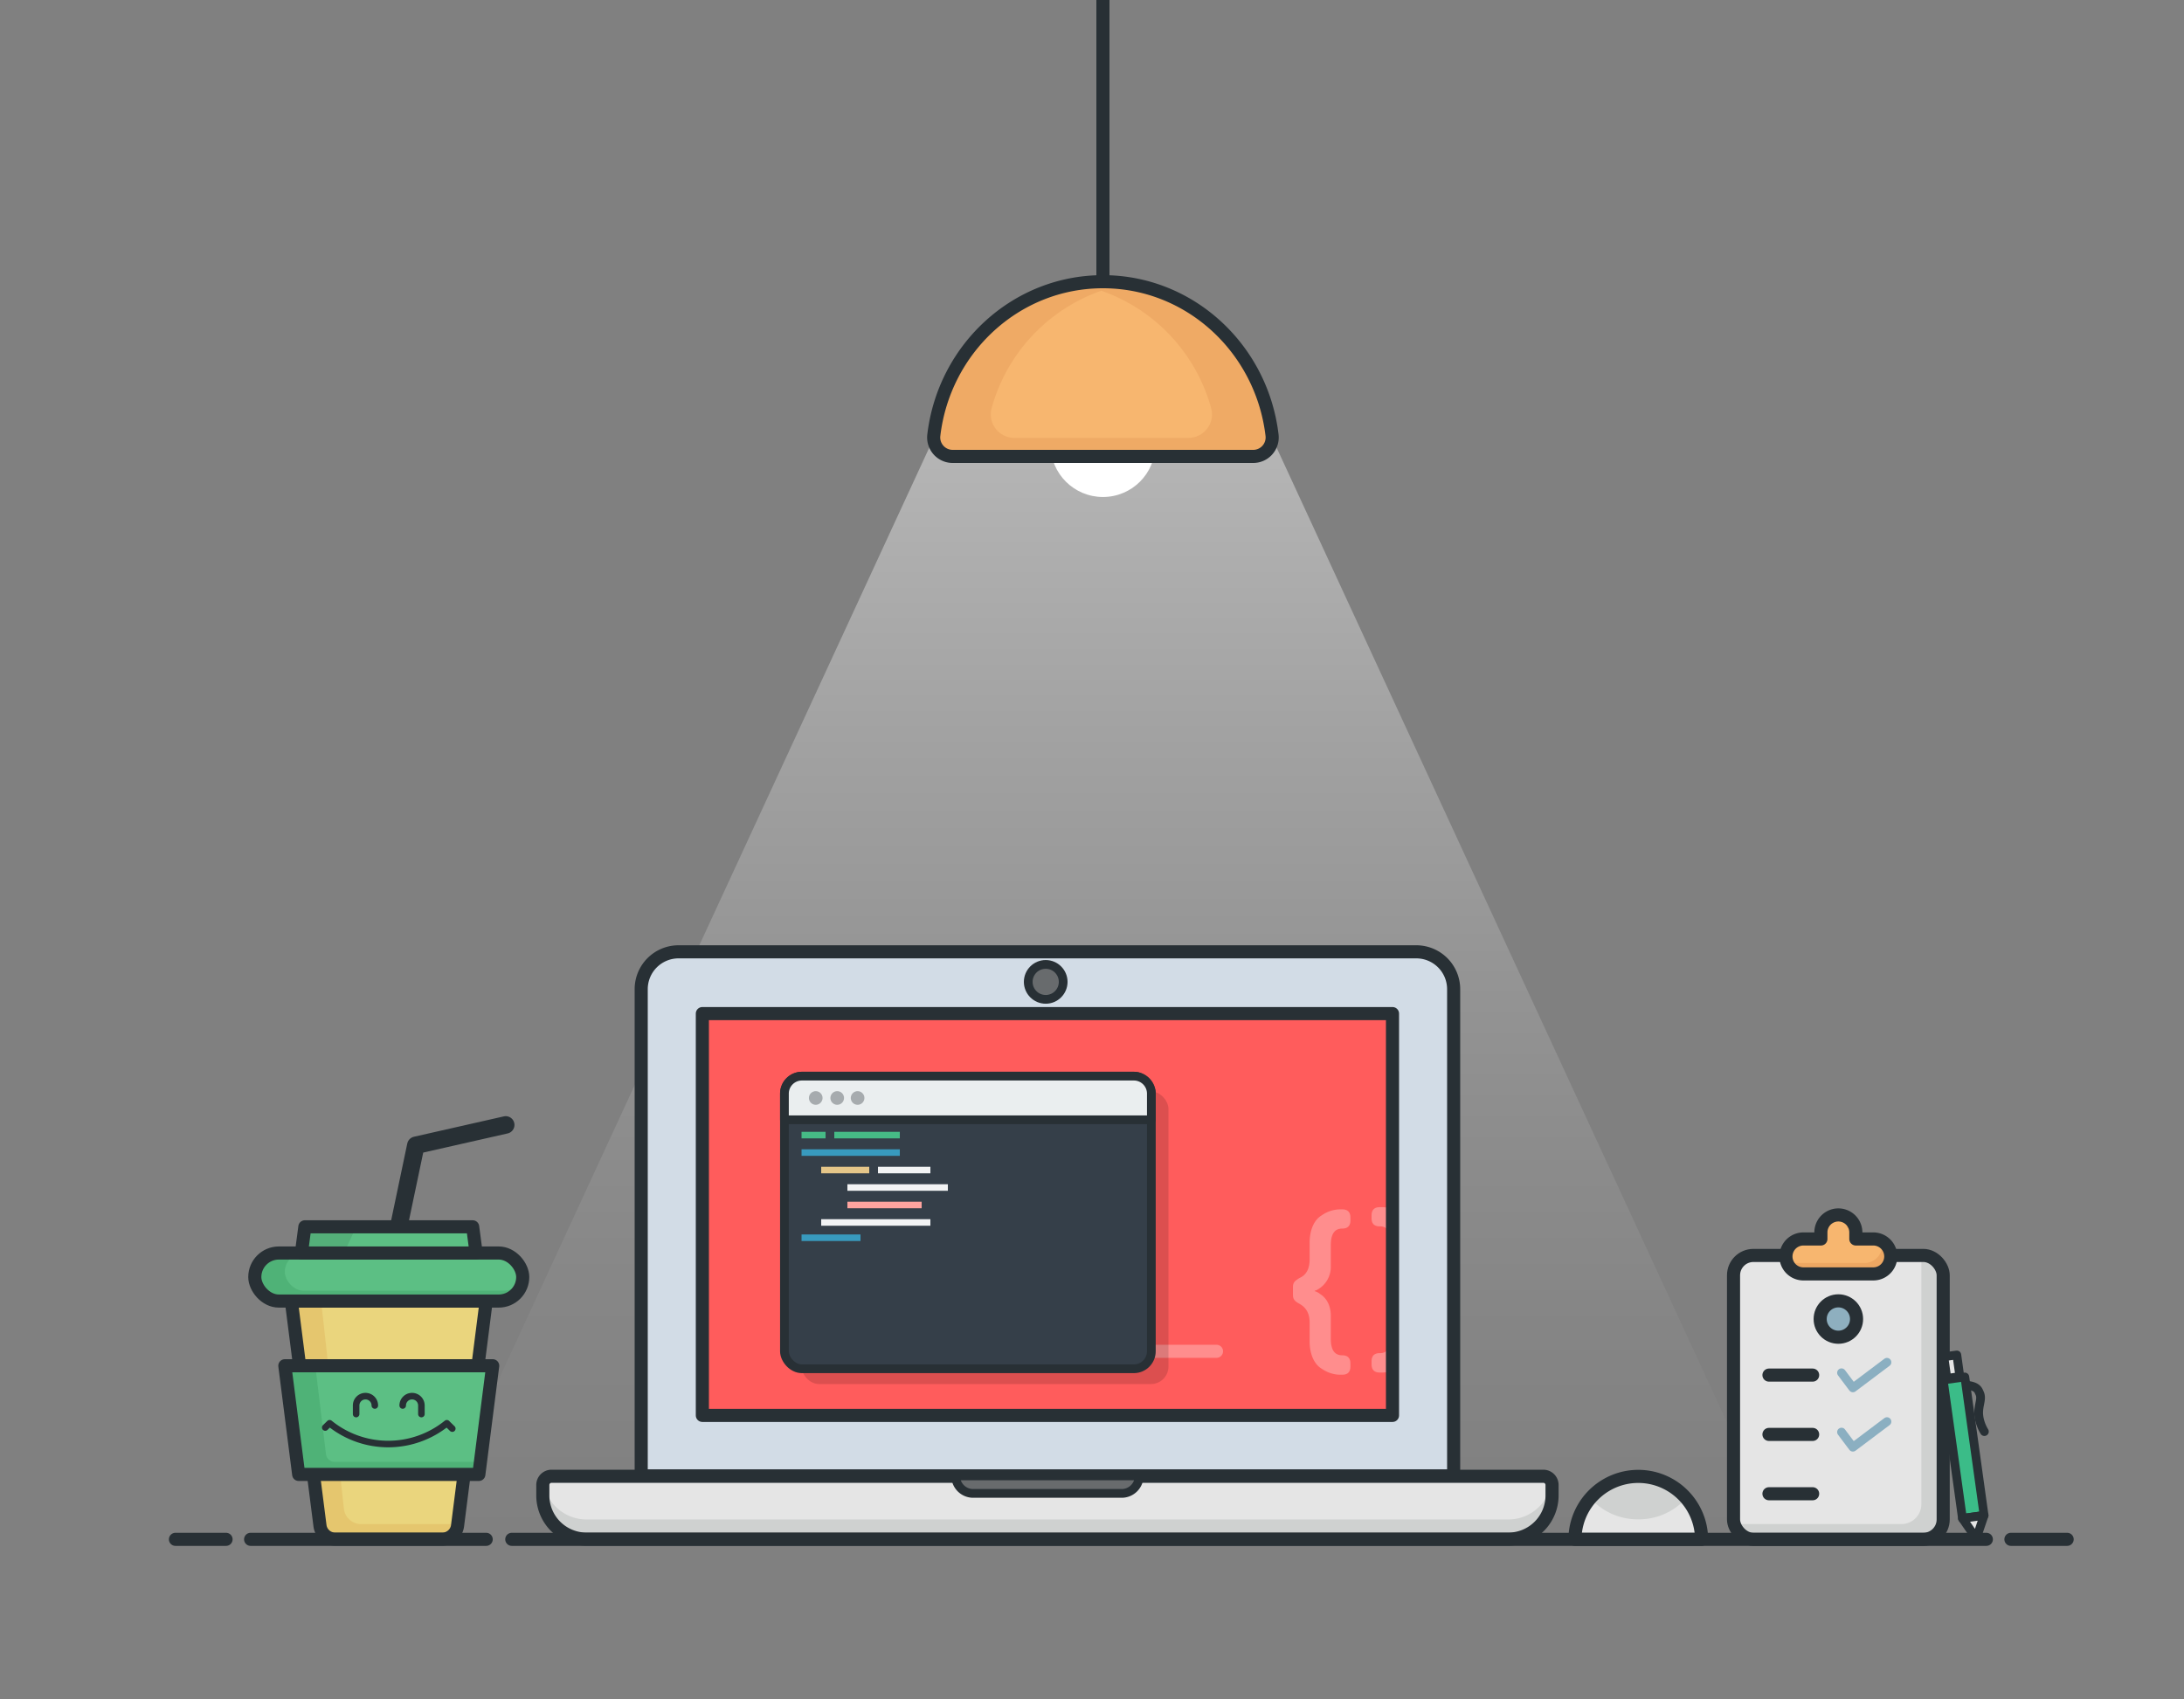 <?xml version="1.0" encoding="UTF-8" standalone="no"?>
<svg
   viewBox="0 0 1000 778"
   version="1.1"
   id="svg335"
   sodipodi:docname="dekstop.svg"
   width="1000"
   height="778"
   inkscape:version="1.1.1 (eb90963e84, 2021-10-02)"
   xmlns:inkscape="http://www.inkscape.org/namespaces/inkscape"
   xmlns:sodipodi="http://sodipodi.sourceforge.net/DTD/sodipodi-0.dtd"
   xmlns="http://www.w3.org/2000/svg"
   xmlns:svg="http://www.w3.org/2000/svg"
   xmlns:rdf="http://www.w3.org/1999/02/22-rdf-syntax-ns#"
   xmlns:cc="http://creativecommons.org/ns#"
   xmlns:dc="http://purl.org/dc/elements/1.1/">
  <rect x="0" y="0" width="1000" height="778" fill="#808080" stroke="none"/>
  <sodipodi:namedview
     id="namedview337"
     pagecolor="#ffffff"
     bordercolor="#666666"
     borderopacity="1.0"
     inkscape:pageshadow="2"
     inkscape:pageopacity="0.0"
     inkscape:pagecheckerboard="0"
     showgrid="false"
     inkscape:zoom="0.873"
     inkscape:cx="500"
     inkscape:cy="500"
     inkscape:window-width="2278"
     inkscape:window-height="1082"
     inkscape:window-x="26"
     inkscape:window-y="23"
     inkscape:window-maximized="0"
     inkscape:current-layer="svg335" />
  <defs
     id="defs19">
    <linearGradient
       id="a"
       x1="505.007"
       y1="194.725"
       x2="505.007"
       y2="719.205"
       gradientUnits="userSpaceOnUse">
      <stop
         offset="0"
         stop-color="#fff"
         id="stop2" />
      <stop
         offset="0.093"
         stop-color="#fff"
         stop-opacity="0.864"
         id="stop4" />
      <stop
         offset="0.284"
         stop-color="#fff"
         stop-opacity="0.605"
         id="stop6" />
      <stop
         offset="0.466"
         stop-color="#fff"
         stop-opacity="0.389"
         id="stop8" />
      <stop
         offset="0.633"
         stop-color="#fff"
         stop-opacity="0.221"
         id="stop10" />
      <stop
         offset="0.784"
         stop-color="#fff"
         stop-opacity="0.1"
         id="stop12" />
      <stop
         offset="0.911"
         stop-color="#fff"
         stop-opacity="0.026"
         id="stop14" />
      <stop
         offset="1"
         stop-color="#fff"
         stop-opacity="0"
         id="stop16" />
    </linearGradient>
  </defs>
  <title
     id="title21">111-coding</title>
  <polygon
     points="813.971,701.562 196.043,701.562 427.014,201.676 583,201.676 "
     style="opacity:0.43;isolation:isolate;mix-blend-mode:overlay;fill:url(#a)"
     id="polygon153" />
  <path
     d="M 744.124,546.4"
     style="isolation:isolate;fill:none;stroke:#212728;stroke-width:6px;stroke-linecap:round;stroke-linejoin:round"
     id="path155" />
  <path
     d="M 758.34,513.448"
     style="isolation:isolate;fill:none;stroke:#212728;stroke-width:6px;stroke-linecap:round;stroke-linejoin:round"
     id="path157" />
  <polyline
     points="182.562 561.774 190.394 524.448 231.562 515.115"
     style="isolation:isolate;fill:none;stroke:#283035;stroke-width:8px;stroke-linecap:round;stroke-linejoin:round"
     id="polyline159" />
  <path
     d="m 310.7,435.853 h 337.778 a 17.113,17.113 0 0 1 17.113,17.113 v 222.887 h -372 V 452.965 A 17.113,17.113 0 0 1 310.7,435.853 Z"
     style="isolation:isolate;fill:#d2dce6"
     id="path161" />
  <path
     d="m 310.7,435.853 h 337.778 a 17.113,17.113 0 0 1 17.113,17.113 v 222.887 h -372 V 452.965 A 17.113,17.113 0 0 1 310.7,435.853 Z"
     style="isolation:isolate;fill:none;stroke:#283035;stroke-width:6px;stroke-linecap:round;stroke-linejoin:round"
     id="path163" />
  <rect
     x="464.136"
     y="-637.591"
     width="184"
     height="316"
     transform="rotate(90)"
     style="isolation:isolate;fill:#ff5c5c"
     id="rect165" />
  <line
     x1="505.007"
     y1="618.781"
     x2="557.007"
     y2="618.781"
     style="opacity:0.3;isolation:isolate;fill:#ffffff;stroke:#ffffff;stroke-width:6px;stroke-linecap:round;stroke-linejoin:round"
     id="line167" />
  <g
     style="opacity:0.3;isolation:isolate"
     id="g173">
    <path
       d="m 631.78,561.585 a 4.464,4.464 0 0 1 4.547,3.143 v -11.455 a 12.25,12.25 0 0 0 -3.38,-0.492 h -1.167 q -3.774,0 -3.773,3.773 v 1.346 c 0,2.427 1.257,3.685 3.773,3.685 z"
       style="fill:#ffffff"
       id="path169" />
    <path
       d="m 636.327,616.494 a 4.472,4.472 0 0 1 -4.547,3.12 q -3.774,0 -3.773,3.772 v 1.348 q 0,3.772 3.773,3.773 h 1.167 a 12.25,12.25 0 0 0 3.38,-0.492 z"
       style="fill:#ffffff"
       id="path171" />
  </g>
  <rect
     x="464.136"
     y="-637.591"
     width="184"
     height="316"
     transform="rotate(90)"
     style="isolation:isolate;fill:none;stroke:#283035;stroke-width:6px;stroke-linecap:round;stroke-linejoin:round"
     id="rect175" />
  <path
     d="m 252.543,676 h 454.1 a 4,4 0 0 1 4,4 v 4.791 a 20,20 0 0 1 -20,20 h -422.1 a 20,20 0 0 1 -20,-20 V 680 a 4,4 0 0 1 4,-4 z"
     style="isolation:isolate;fill:#e5e5e5"
     id="path177" />
  <path
     d="m 690.639,695.787 h -422.1 A 19.986,19.986 0 0 1 248.778,678.7 3.957,3.957 0 0 0 248.543,680 v 4.791 a 20,20 0 0 0 20,20 h 422.1 a 20,20 0 0 0 20,-20 V 680 a 3.957,3.957 0 0 0 -0.235,-1.3 19.986,19.986 0 0 1 -19.769,17.087 z"
     style="isolation:isolate;fill:#cfd1d0"
     id="path179" />
  <path
     d="m 252.543,676 h 454.1 a 4,4 0 0 1 4,4 v 4.791 a 20,20 0 0 1 -20,20 h -422.1 a 20,20 0 0 1 -20,-20 V 680 a 4,4 0 0 1 4,-4 z"
     style="isolation:isolate;fill:none;stroke:#283035;stroke-width:6px;stroke-linecap:round;stroke-linejoin:round"
     id="path181" />
  <path
     d="m 437.591,675.853 h 84 v 0 a 8,8 0 0 1 -8,8 h -68 a 8,8 0 0 1 -8,-8 z"
     style="isolation:isolate;fill:#686b6d"
     id="path183" />
  <path
     d="m 437.591,675.853 h 84 v 0 a 8,8 0 0 1 -8,8 h -68 a 8,8 0 0 1 -8,-8 z"
     style="isolation:isolate;fill:none;stroke:#283035;stroke-width:4px;stroke-linecap:round;stroke-linejoin:round"
     id="path185" />
  <circle
     cx="478.804"
     cy="449.619"
     r="8"
     style="isolation:isolate;fill:#686b6d"
     id="circle187" />
  <circle
     cx="478.804"
     cy="449.619"
     r="8"
     style="isolation:isolate;fill:none;stroke:#283035;stroke-width:4px;stroke-linecap:round;stroke-linejoin:round"
     id="circle189" />
  <path
     d="m 153.455,704.787 h 49.1 a 7,7 0 0 0 6.944,-6.115 l 13.115,-102.9 H 133.4 l 13.116,102.9 a 7,7 0 0 0 6.939,6.115 z"
     style="isolation:isolate;fill:#ead57d"
     id="path191" />
  <path
     d="m 147.048,595.774 10.406,95.034 a 7.983,7.983 0 0 0 7.935,7.114 H 209.6 l -0.095,0.75 a 7,7 0 0 1 -6.944,6.115 h -49.1 a 7,7 0 0 1 -6.943,-6.115 L 133.4,595.774 Z"
     style="isolation:isolate;fill:#e5c66e"
     id="path193" />
  <path
     d="m 153.455,704.787 h 49.1 a 7,7 0 0 0 6.944,-6.115 l 13.115,-102.9 H 133.4 l 13.116,102.9 a 7,7 0 0 0 6.939,6.115 z"
     style="isolation:isolate;fill:none;stroke:#283035;stroke-width:6px;stroke-linecap:round;stroke-linejoin:round"
     id="path195" />
  <polygon
     points="219.25,675.164 225.593,625.397 130.42,625.397 136.763,675.164 "
     style="isolation:isolate;fill:#5cbf84"
     id="polygon197" />
  <polygon
     points="219.25,675.164 225.593,625.397 130.42,625.397 136.763,675.164 "
     style="isolation:isolate;fill:#4fb277"
     id="polygon199" />
  <path
     d="m 218.856,669.414 5.319,-44.017 h -79.808 l 4.9,40.524 a 3.97,3.97 0 0 0 3.941,3.493 z"
     style="isolation:isolate;fill:#5cbf84"
     id="path201" />
  <polygon
     points="219.25,675.164 225.593,625.397 130.42,625.397 136.763,675.164 "
     style="isolation:isolate;fill:none;stroke:#283035;stroke-width:6px;stroke-linecap:round;stroke-linejoin:round"
     id="polygon203" />
  <rect
     x="-239.346"
     y="-595.773"
     width="122.678"
     height="22"
     rx="11"
     transform="scale(-1)"
     style="isolation:isolate;fill:#5cbf84"
     id="rect205" />
  <rect
     x="-239.346"
     y="-595.773"
     width="122.678"
     height="22"
     rx="11"
     transform="scale(-1)"
     style="isolation:isolate;fill:#4fb277"
     id="rect207" />
  <rect
     x="-239.345"
     y="-591.023"
     width="108.926"
     height="17.25"
     rx="8.625"
     transform="scale(-1)"
     style="isolation:isolate;fill:#5cbf84"
     id="rect209" />
  <rect
     x="-239.346"
     y="-595.773"
     width="122.678"
     height="22"
     rx="11"
     transform="scale(-1)"
     style="isolation:isolate;fill:none;stroke:#283035;stroke-width:6px;stroke-linecap:round;stroke-linejoin:round"
     id="rect211" />
  <polygon
     points="138.006,573.774 218.006,573.774 216.423,561.774 139.59,561.774 "
     style="isolation:isolate;fill:#5cbf84"
     id="polygon213" />
  <polygon
     points="139.59,561.774 163.062,561.774 157.506,573.774 138.006,573.774 "
     style="isolation:isolate;fill:#54af79"
     id="polygon215" />
  <polygon
     points="138.006,573.774 218.006,573.774 216.423,561.774 139.59,561.774 "
     style="isolation:isolate;fill:none;stroke:#283035;stroke-width:6px;stroke-linecap:round;stroke-linejoin:round"
     id="polygon217" />
  <path
     d="M 252.926,700.963"
     style="isolation:isolate;fill:none;stroke:#212728;stroke-width:6px;stroke-linecap:round;stroke-linejoin:round"
     id="path219" />
  <path
     d="m 721.134,704.886 a 28.99,28.99 0 0 1 57.979,0 z"
     style="isolation:isolate;fill:#e5e5e5"
     id="path221" />
  <path
     d="m 750.124,695.729 a 29.046,29.046 0 0 0 21.976,-9.736 28.967,28.967 0 0 0 -43.953,0 29.047,29.047 0 0 0 21.977,9.736 z"
     style="isolation:isolate;fill:#cfd1d0"
     id="path223" />
  <path
     d="m 721.134,704.886 a 28.99,28.99 0 0 1 57.979,0 z"
     style="isolation:isolate;fill:none;stroke:#283035;stroke-width:6px;stroke-linecap:round;stroke-linejoin:round"
     id="path225" />
  <rect
     x="367.007"
     y="499.781"
     width="168"
     height="134"
     rx="8.008"
     style="opacity:0.14;isolation:isolate;mix-blend-mode:multiply"
     id="rect227" />
  <rect
     x="359.174"
     y="492.781"
     width="168"
     height="134"
     rx="8.008"
     style="isolation:isolate;fill:#353f49"
     id="rect229" />
  <rect
     x="359.174"
     y="492.781"
     width="168"
     height="134"
     rx="8.008"
     style="isolation:isolate;fill:none;stroke:#283035;stroke-width:4px;stroke-linecap:round;stroke-linejoin:round"
     id="rect231" />
  <path
     d="m 367.181,492.781 h 151.985 a 8.008,8.008 0 0 1 8.008,8.008 v 11.992 h -168 v -11.992 a 8.008,8.008 0 0 1 8.007,-8.008 z"
     style="isolation:isolate;fill:#eaeeef"
     id="path233" />
  <path
     d="m 367.181,492.781 h 151.985 a 8.008,8.008 0 0 1 8.008,8.008 v 11.992 h -168 v -11.992 a 8.008,8.008 0 0 1 8.007,-8.008 z"
     style="isolation:isolate;fill:none;stroke:#283035;stroke-width:4px;stroke-linecap:round;stroke-linejoin:round"
     id="path235" />
  <circle
     cx="373.507"
     cy="502.781"
     r="3.125"
     style="opacity:0.35;isolation:isolate;fill:#283035"
     id="circle237" />
  <circle
     cx="383.34"
     cy="502.781"
     r="3.125"
     style="opacity:0.35;isolation:isolate;fill:#283035"
     id="circle239" />
  <circle
     cx="392.674"
     cy="502.781"
     r="3.125"
     style="opacity:0.35;isolation:isolate;fill:#283035"
     id="circle241" />
  <line
     x1="367.007"
     y1="519.781"
     x2="378.007"
     y2="519.781"
     style="isolation:isolate;fill:none;stroke:#46bb86;stroke-width:3px;stroke-miterlimit:10"
     id="line243" />
  <line
     x1="382.007"
     y1="519.781"
     x2="412.007"
     y2="519.781"
     style="isolation:isolate;fill:none;stroke:#46bb86;stroke-width:3px;stroke-miterlimit:10"
     id="line245" />
  <line
     x1="367.007"
     y1="527.781"
     x2="412.007"
     y2="527.781"
     style="isolation:isolate;fill:none;stroke:#389abe;stroke-width:3px;stroke-miterlimit:10"
     id="line247" />
  <line
     x1="376.007"
     y1="535.781"
     x2="398.007"
     y2="535.781"
     style="isolation:isolate;fill:none;stroke:#e5c689;stroke-width:3px;stroke-miterlimit:10"
     id="line249" />
  <line
     x1="402.007"
     y1="535.781"
     x2="426.007"
     y2="535.781"
     style="isolation:isolate;fill:none;stroke:#f2f3f4;stroke-width:3px;stroke-miterlimit:10"
     id="line251" />
  <line
     x1="388.007"
     y1="543.781"
     x2="434.007"
     y2="543.781"
     style="isolation:isolate;fill:none;stroke:#f2f3f4;stroke-width:3px;stroke-miterlimit:10"
     id="line253" />
  <line
     x1="388.007"
     y1="551.781"
     x2="422.007"
     y2="551.781"
     style="isolation:isolate;fill:none;stroke:#ffa49f;stroke-width:3px;stroke-miterlimit:10"
     id="line255" />
  <line
     x1="376.007"
     y1="559.781"
     x2="426.007"
     y2="559.781"
     style="isolation:isolate;fill:none;stroke:#f2f3f4;stroke-width:3px;stroke-miterlimit:10"
     id="line257" />
  <line
     x1="367.007"
     y1="566.781"
     x2="394.007"
     y2="566.781"
     style="isolation:isolate;fill:none;stroke:#389abe;stroke-width:3px;stroke-miterlimit:10"
     id="line259" />
  <g
     style="opacity:0.3;isolation:isolate"
     id="g263">
    <path
       d="m 599.643,605.522 c 0,-3.952 -1.528,-6.736 -4.582,-8.443 -2.156,-1.168 -3.054,-2.067 -3.054,-4.132 v -3.5 c 0,-2.425 1.078,-2.964 2.964,-4.222 3.144,-1.347 4.672,-4.221 4.672,-8.533 v -7.636 c 0,-6.108 2.245,-10.6 5.479,-12.486 a 15.02,15.02 0 0 1 8.264,-2.785 h 1.168 q 3.772,0 3.773,3.773 v 1.342 c 0,2.425 -1.258,3.683 -3.773,3.683 -3.5,0 -5.21,2.515 -5.21,7.635 v 9.432 a 11.959,11.959 0 0 1 -6.557,11.139 l -0.809,0.269 v 0.18 a 7.017,7.017 0 0 1 2.515,1.348 c 2.246,1.346 4.851,4.491 4.851,9.97 v 10.51 c 0,5.03 1.707,7.546 5.21,7.546 q 3.772,0 3.773,3.772 v 1.348 q 0,3.772 -3.773,3.773 h -1.168 a 15.02,15.02 0 0 1 -8.264,-2.785 c -3.234,-1.886 -5.479,-6.467 -5.479,-12.486 z"
       style="fill:#ffffff"
       id="path261" />
  </g>
  <path
     d="M 161.665,650.076"
     style="isolation:isolate;fill:none;stroke:#212728;stroke-linecap:round;stroke-miterlimit:10"
     id="path265" />
  <path
     d="m 148.923,653.683 2,-1.946 a 42.611,42.611 0 0 0 53.664,0 l 2.5,2.444"
     style="isolation:isolate;fill:none;stroke:#283035;stroke-width:3px;stroke-linecap:round;stroke-linejoin:round"
     id="path267" />
  <path
     d="m 171.624,643.6 a 4.281,4.281 0 0 0 -4.281,-4.281 v 0 a 4.281,4.281 0 0 0 -4.281,4.281 v 3.921"
     style="isolation:isolate;fill:none;stroke:#283035;stroke-width:3px;stroke-linecap:round;stroke-linejoin:round"
     id="path269" />
  <path
     d="m 184.388,643.6 a 4.281,4.281 0 0 1 4.281,-4.281 v 0 a 4.281,4.281 0 0 1 4.281,4.281 v 3.921"
     style="isolation:isolate;fill:none;stroke:#283035;stroke-width:3px;stroke-linecap:round;stroke-linejoin:round"
     id="path271" />
  <rect
     x="793.741"
     y="574.886"
     width="96"
     height="130"
     rx="9.1"
     style="isolation:isolate;fill:#e5e5e5"
     id="rect273" />
  <path
     d="m 880.641,574.886 h -1.153 a 9.091,9.091 0 0 1 0.253,2.1 v 111.8 a 9.1,9.1 0 0 1 -9.1,9.1 H 794 a 9.1,9.1 0 0 0 8.847,7 h 77.8 a 9.1,9.1 0 0 0 9.1,-9.1 v -111.8 a 9.1,9.1 0 0 0 -9.106,-9.1 z"
     style="isolation:isolate;fill:#cfd1d0"
     id="path275" />
  <rect
     x="793.741"
     y="574.886"
     width="96"
     height="130"
     rx="9.1"
     style="isolation:isolate;fill:none;stroke:#283035;stroke-width:6px;stroke-linecap:round;stroke-linejoin:round"
     id="rect277" />
  <path
     d="m 857.741,567.342 h -8 v -3 a 8,8 0 0 0 -16,0 v 3 h -8 a 8,8 0 0 0 0,16 h 32 a 8,8 0 0 0 0,-16 z"
     style="isolation:isolate;fill:#f7b66f"
     id="path279" />
  <path
     d="m 861.458,568.262 a 7.974,7.974 0 0 1 -7.717,10.08 h -32 a 7.958,7.958 0 0 1 -3.717,-0.919 8,8 0 0 0 7.717,5.919 h 32 a 8,8 0 0 0 3.717,-15.08 z"
     style="isolation:isolate;fill:#eda762"
     id="path281" />
  <path
     d="m 845.741,559.342 v 3 h 3.738 a 8,8 0 0 0 -4.021,-5.08 7.971,7.971 0 0 1 0.283,2.08 z"
     style="isolation:isolate;fill:#eda762"
     id="path283" />
  <path
     d="m 857.741,567.342 h -8 v -3 a 8,8 0 0 0 -16,0 v 3 h -8 a 8,8 0 0 0 0,16 h 32 a 8,8 0 0 0 0,-16 z"
     style="isolation:isolate;fill:none;stroke:#283035;stroke-width:6px;stroke-linecap:round;stroke-linejoin:round"
     id="path285" />
  <circle
     cx="841.741"
     cy="604.009"
     r="8.333"
     style="isolation:isolate;fill:#8eafbf"
     id="circle287" />
  <circle
     cx="841.741"
     cy="604.009"
     r="8.333"
     style="isolation:isolate;fill:none;stroke:#283035;stroke-width:6px;stroke-linecap:round;stroke-linejoin:round"
     id="circle289" />
  <line
     x1="809.964"
     y1="629.676"
     x2="829.964"
     y2="629.676"
     style="isolation:isolate;fill:none;stroke:#283035;stroke-width:6px;stroke-linecap:round;stroke-linejoin:round"
     id="line291" />
  <line
     x1="809.964"
     y1="656.842"
     x2="829.964"
     y2="656.842"
     style="isolation:isolate;fill:none;stroke:#283035;stroke-width:6px;stroke-linecap:round;stroke-linejoin:round"
     id="line293" />
  <line
     x1="809.964"
     y1="684.009"
     x2="829.964"
     y2="684.009"
     style="isolation:isolate;fill:none;stroke:#283035;stroke-width:6px;stroke-linecap:round;stroke-linejoin:round"
     id="line295" />
  <polyline
     points="843.178 628.606 848.392 635.541 863.996 623.811"
     style="isolation:isolate;fill:none;stroke:#8bafc1;stroke-width:4px;stroke-linecap:round;stroke-linejoin:round"
     id="polyline297" />
  <polyline
     points="843.178 655.772 848.392 662.708 863.996 650.977"
     style="isolation:isolate;fill:none;stroke:#8bafc1;stroke-width:4px;stroke-linecap:round;stroke-linejoin:round"
     id="polyline299" />
  <rect
     x="794.156"
     y="748.508"
     width="10"
     height="64"
     transform="rotate(-7.922)"
     style="isolation:isolate;fill:#3bbc88"
     id="rect301" />
  <rect
     x="794.156"
     y="748.508"
     width="10"
     height="64"
     transform="rotate(-7.922)"
     style="isolation:isolate;fill:none;stroke:#283035;stroke-width:4px;stroke-linecap:round;stroke-linejoin:round"
     id="rect303" />
  <polygon
     points="904.893,704.513 908.467,693.92 898.562,695.298 "
     style="isolation:isolate;fill:#e5e5e5"
     id="polygon305" />
  <polygon
     points="904.893,704.513 908.467,693.92 898.562,695.298 "
     style="isolation:isolate;fill:none;stroke:#283035;stroke-width:4px;stroke-linecap:round;stroke-linejoin:round"
     id="polygon307" />
  <rect
     x="795.748"
     y="738.22"
     width="5.997"
     height="9.996"
     transform="rotate(-7.936)"
     style="isolation:isolate;fill:#e5e5e5;stroke-width:1"
     id="rect309" />
  <rect
     x="795.748"
     y="738.22"
     width="5.997"
     height="9.996"
     transform="rotate(-7.936)"
     style="isolation:isolate;fill:none;stroke:#283035;stroke-width:3.998px;stroke-linecap:round;stroke-linejoin:round"
     id="rect311" />
  <path
     d="m 908.6,655.545 a 18.786,18.786 0 0 1 -2.347,-5.984 c -1.105,-5.433 1.623,-8.539 0.148,-11.631 -0.588,-1.233 -0.873,-2.917 -5.29,-3.555"
     style="isolation:isolate;fill:none;stroke:#283035;stroke-width:4px;stroke-linecap:round;stroke-linejoin:round"
     id="path313" />
  <line
     x1="920.75"
     y1="704.886"
     x2="946.5"
     y2="704.886"
     style="isolation:isolate;fill:none;stroke:#283035;stroke-width:6px;stroke-linecap:round;stroke-linejoin:round"
     id="line315" />
  <line
     x1="234.333"
     y1="704.886"
     x2="909.5"
     y2="704.886"
     style="isolation:isolate;fill:none;stroke:#283035;stroke-width:6px;stroke-linecap:round;stroke-linejoin:round"
     id="line317" />
  <line
     x1="114.75"
     y1="704.886"
     x2="222.616"
     y2="704.886"
     style="isolation:isolate;fill:none;stroke:#283035;stroke-width:6px;stroke-linecap:round;stroke-linejoin:round"
     id="line319" />
  <line
     x1="80.333"
     y1="704.886"
     x2="103.5"
     y2="704.886"
     style="isolation:isolate;fill:none;stroke:#283035;stroke-width:6px;stroke-linecap:round;stroke-linejoin:round"
     id="line321" />
  <circle
     cx="505.007"
     cy="203.582"
     r="24"
     style="isolation:isolate;fill:#ffffff"
     id="circle323" />
  <path
     d="m 436.111,209 a 8.632,8.632 0 0 1 -8.538,-9.692 C 432.238,159.7 465.127,129 505.007,129 c 39.88,0 72.769,30.7 77.433,70.308 A 8.631,8.631 0 0 1 573.9,209 Z"
     style="isolation:isolate;fill:#f7b66f"
     id="path325" />
  <path
     d="m 517.007,129.944 v 0 c -0.258,-0.041 -0.519,-0.07 -0.778,-0.108 -0.909,-0.134 -1.823,-0.255 -2.742,-0.357 -0.418,-0.047 -0.837,-0.085 -1.257,-0.125 -0.762,-0.072 -1.525,-0.137 -2.289,-0.181 -0.444,-0.026 -0.885,-0.059 -1.33,-0.08 -1.195,-0.056 -2.4,-0.093 -3.6,-0.093 -1.2,0 -2.4,0.036 -3.588,0.093 -0.549,0.026 -1.094,0.069 -1.64,0.106 -0.59,0.041 -1.18,0.083 -1.767,0.138 -0.72,0.065 -1.436,0.143 -2.15,0.229 -0.349,0.042 -0.7,0.089 -1.044,0.136 -36.024,4.823 -64.327,34.836 -67.512,72.249 a 6.478,6.478 0 0 0 6.44,7.049 h 142.518 a 6.449,6.449 0 0 0 6.449,-6.944 C 579.629,165.22 552.2,135.518 517.007,129.944 Z m -62.976,56.985 a 79.3,79.3 0 0 1 50.24,-53.8 79.285,79.285 0 0 1 50.294,53.8 10.762,10.762 0 0 1 -10.424,13.571 h -79.685 a 10.761,10.761 0 0 1 -10.425,-13.571 z"
     style="isolation:isolate;fill:#efaa65"
     id="path327" />
  <path
     d="m 436.178,209 a 8.69,8.69 0 0 1 -8.6,-9.759 C 432.275,159.661 465.15,129 505.007,129 c 39.857,0 72.732,30.661 77.425,70.241 a 8.689,8.689 0 0 1 -8.6,9.759 z"
     style="isolation:isolate;fill:none;stroke:#283035;stroke-width:6px;stroke-linecap:round;stroke-linejoin:round"
     id="path329" />
  <line
     x1="505.007"
     x2="505.007"
     y2="129"
     style="isolation:isolate;fill:none;stroke:#283035;stroke-width:6px;stroke-linejoin:round"
     id="line331"
     y1="0" />
</svg>
